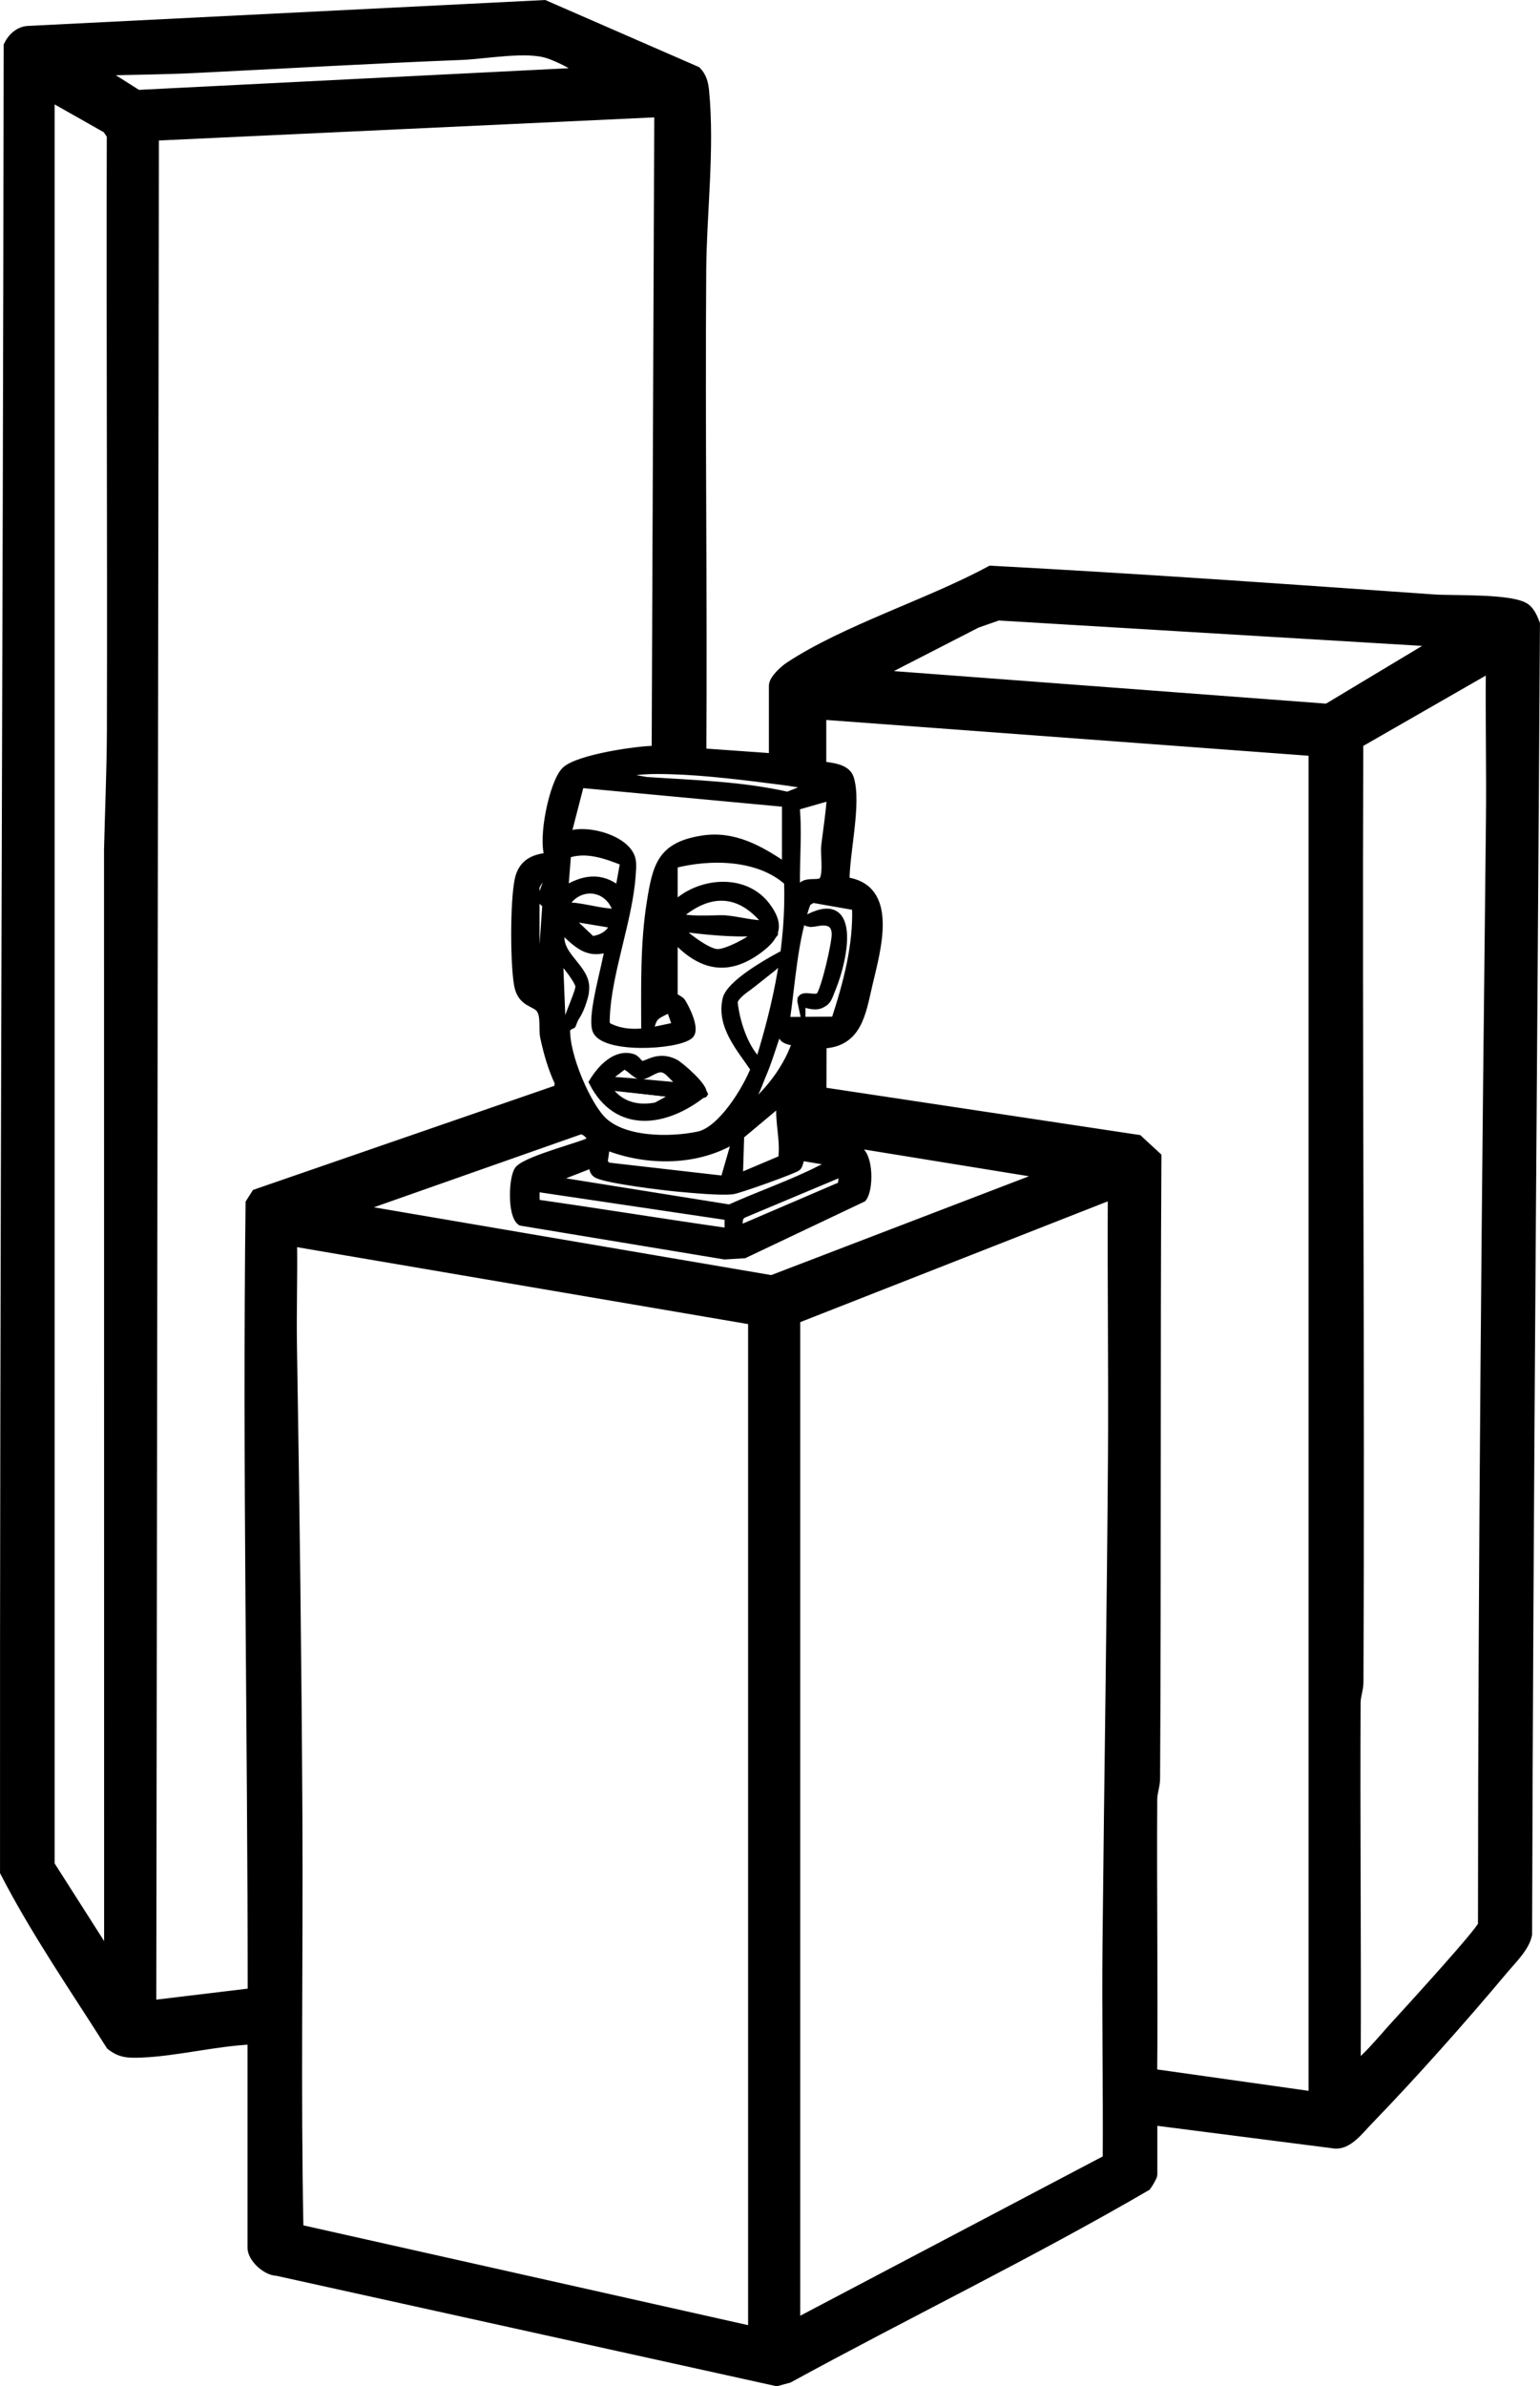 <?xml version="1.0" encoding="UTF-8"?>
<svg id="Calque_1" data-name="Calque 1" xmlns="http://www.w3.org/2000/svg" viewBox="0 0 590.72 915.02">
  <defs>
    <style>
      .cls-1 {
        fill: none;
        stroke-linecap: round;
        stroke-linejoin: round;
      }

      .cls-1, .cls-2 {
        stroke: #000;
        stroke-width: 3px;
      }

      .cls-2 {
        stroke-miterlimit: 10;
      }
    </style>
  </defs>
  <path class="cls-2" d="M96.45,782.45c-13.79.62-28.88,4.52-42.46,5.04-4.74.18-8,.09-11.78-3.02-13.87-21.94-28.79-43.45-40.7-66.58-.15-233.54,1.15-466.92,1.39-700.49,1.5-3.16,4.36-5.85,8.03-5.97L208.87,1.52l58.5,25.51c2.21,2.29,2.83,4.82,3.13,7.87,2.16,22.43-.94,46.58-1.1,69-.44,61.51.43,123.05.04,184.55l28,1.99c.5-.36-1-1.28-1-1.49v-26c0-2.59,4.17-6.29,6.3-7.7,21.66-14.22,53.94-24.2,77.17-36.83,56.73,3,113.39,7.02,170.03,11.01,7.76.55,30.25-.42,35.47,3.53,1.93,1.46,2.95,4.02,3.79,6.21-1.01,167.59-2.56,334.94-3.01,502.53-.83,4.93-5.97,9.84-9.25,13.75-15.69,18.74-35.02,40.48-52,58-3.43,3.54-7.63,9.3-12.85,8.92l-69.66-8.93v20.5c0,.67-1.81,3.74-2.45,4.55-44.74,26.04-91.76,48.8-137.31,73.69l-4.76,1.29-191.69-42.31c-4.2-.06-9.78-5.24-9.78-9.22v-79.5ZM222.45,27.44c-2.54-2.51-8.55-5.27-12.02-6.47-8.34-2.89-24.08.16-33.44.52-33.98,1.33-68.05,3.32-102,5-11.8.59-23.74.66-35.54.97l13.46,8.52,169.54-8.54ZM19.45,37.45v677.5l21.99,34.49-.04-423.54c.36-15.31,1.05-30.7,1.1-45.9.21-76.02-.26-152.04-.04-228.05l-1.62-2.38-21.39-12.11ZM252.46,43.44l-193.01,9-1,716.01,38.06-4.58c0-100.91-2.03-201.7-.81-302.67l2.33-3.67,115.99-40.06.29-2.27c-2.62-5.54-4.33-11.52-5.6-17.49-.67-3.16.34-7.74-1.41-10.59s-7.29-2.16-8.6-9.4c-1.51-8.35-1.52-32.04.21-40.32,1.31-6.27,5.54-8.42,11.56-8.95-2.74-6.72,1.71-28.5,6.47-33.02,4.83-4.58,27.32-7.96,34.53-7.97l1-244.01ZM550.45,246.46l-167.53-10.04-8.15,2.85-37.32,19.16,171.55,12.91,41.44-24.89ZM571.44,256.45l-50.01,28.7c-.44,119.94.63,239.9.07,359.84-.01,2.86-1.08,5.31-1.09,7.91-.23,45.84.25,91.71.05,137.54,1.61.37,2.04-.55,3.03-1.46,3.27-3.03,8.19-8.92,11.48-12.52,4.29-4.69,32.98-36.03,33.46-38.54.05-141.36,1.48-282.79,3.06-423.94.21-19.17-.24-38.38-.05-57.54ZM503.45,803.45V289.95c0-.25,1.18-.8.58-1.51l-188.58-13.99v19c3.6.55,9.26.92,10.56,4.94,3.06,9.47-1.79,29.02-1.63,39.46,19.16,2.56,11.83,26.56,8.76,39.79-2.52,10.84-3.99,22.35-17.59,22.91l-.05,17.85,121.22,18.27,7.28,6.72c-.45,79.49-.05,159.02-.51,238.6-.02,2.86-1.07,5.31-1.09,7.91-.22,34.97.3,69.96-.02,104.93l61.06,8.62ZM311.44,301.46c-3.76-.84-7.69-1.5-11.52-1.99-13.04-1.67-28.94-3.69-41.93-4.07-7.29-.21-14.61-.36-21.53,2.05l11.5,1.98c18.11,1.21,36.43,1.67,54.16,5.69l9.32-3.68ZM301.44,332.45l.02-24.5-78.87-7.35-5.13,19.85c7.09-3.22,23.64,1.34,24.93,9.56.31,1.96.06,3.87-.07,5.81-1.18,16.88-9.29,37.34-9.9,54.18-.04,1.19-.21,2.42.49,3.48,8.7,4.64,17.59,1.76,26.54-.05l-2.49-6.98c-1.68,1.4-4.01,1.86-5.58,3.42-2.08,2.07-1.04,4.98-3.93,4.56-.01-16.03-.39-32.5,2.13-48.36,2.27-14.29,4.14-21.7,19.81-24.18,12.24-1.94,22.32,3.96,32.04,10.55ZM305.45,311.95c.65,10.28-.48,21.16,0,31.5,1.95-.05.99-3.05,2.66-4.09,1.97-1.23,4.81-.46,6.68-1.07,2.88-.94,1.44-10.11,1.67-13.33.2-2.77,2.66-18.79,1.98-19.51l-14,4.01c-.37,1.03.98,2.03,1.01,2.49ZM239.42,330.52c-6.93-2.72-14.45-5.53-21.87-2.97l-1.09,13.9c7.17-4.5,14.08-5.75,20.98,0l1.98-10.93ZM217.45,392.45c-1.85,9.02,6.65,29.41,13.02,36.48,7.92,8.79,26.49,8.74,37.41,6.45,8.92-1.87,18.38-17.47,21.55-25.46-5.24-7.84-13.16-16.39-10.77-26.76,1.35-5.84,15.52-13.88,20.77-16.71.38,1.79-.92,2.45-1.97,3.52-2.93,2.95-15.65,11.02-16.04,14.03.69,6.99,3.37,15.64,7.74,21.19.64.81-.02,1.83,2.28,1.26,6.87-22.28,11.61-44.81,10.82-68.31-11.13-10.08-29.77-10.34-43.81-6.69v16c9.18-9.42,26.93-11.41,35.52-.02,5.64,7.49,3.7,11.82-3.19,16.85-12.41,9.05-22.66,5.83-32.33-4.83v22.5c0,.42,2.47,1.39,3.02,2.25,1.57,2.46,5.65,10.59,2.99,12.76-5.13,4.18-33.46,5.53-35.81-2.21-1.81-5.94,3.88-24.29,4.8-31.3-8.44,3.04-12.25-1.96-17.99-7.01-2.87,9.26,8.3,13.7,9.04,21.49.36,3.84-3.22,14.42-7.05,14.51.77-3.75,4.98-12.35,4.76-14.36s-5.66-9.29-7.75-10.64l.97,24.4c-.12,1.02,1.31.62,2.02.6ZM205.45,339.95v33c0,.2.93,3.9,1.99,3.49l2.1-29.56-2.14-1.96,3.05-8.46c-3-.59-3.78,1.3-5,3.49ZM216.45,347.44c5.63-.07,11.78,1.92,17.21,2.38,1.32.11,1.68.84,2.79-.89-3.21-9.63-14.99-10.59-20-1.49ZM294.45,354.44c-9.8-12.87-21.7-13.91-33.98-3.49-.13,2.46,15.1,1.32,17.47,1.51,5.35.42,11.05,2.18,16.51,1.98ZM328.32,347.59l-16.61-2.92-2.17,1.36c-5.16,14.37-5.9,30.28-8.1,45.43l18.87-.14c4.55-13.92,8.65-29,8-43.73ZM235.45,354.46l-18-3,9.54,9.02c3.72-.39,7.31-2.32,8.46-6.02ZM291.45,357.46c-10.79.55-21.35-.53-32-2,3.02,3.04,11.5,9.69,15.56,9.96,3.72.25,13.55-5.07,16.44-7.96ZM305.45,399.46c-1.53-.03-3.09-.31-4.43-1.1-1.48-.86-1.57-4.59-3.06-1.9-4.67,8.43-5.59,22.13-13.51,29.98,1.88.44,2.38-1.05,3.5-1.99,7.67-6.43,14.33-15.44,17.5-24.99ZM283.46,451.45l16.5-6.98c1.11-7.25-1.47-14.61-.52-22.02l-15.48,12.94-.5,16.06ZM226.45,437.44c.97-1.31-2.43-4.68-4.24-3.83l-84.76,29.83,158.53,27.04,104.45-40.04-79.99-12.98,8.36,3.13c4.97,2.22,4.74,15.72,2.1,18.83l-45.44,21.56-7.52.45-78.07-12.93c-3.84-2.48-3.24-17.27-.91-20.02,3.42-4.03,26.42-9.63,27.46-11.05ZM232.46,439.45l-.9,6.42,1.57,1.39,44.7,5.11,4.61-15.93c-14.62,9.24-34.15,9.29-49.98,3ZM318.45,445.46l-10.56-1.79c-1.34.18-1,2.88-2.12,3.85-1.19,1.04-22.45,8.67-24.82,8.93-4.87.53-15.66-.53-21-1.01s-26.92-3.11-30.84-5.16c-2.31-1.22-1.16-3.76-2.21-3.88l-15.46,6.04,68.42,10.94c11.21-5.07,24.1-9.5,34.94-15.06,1.33-.68,3.23-1.23,3.63-2.86ZM323.44,449.45l-38.39,16.1c-2.19,1.19-1.63,3.78-1.59,5.9l39.37-16.89.61-5.1ZM279.46,466.44l-74-10.99.04,5.95c24.65,3.52,49.31,7.53,73.94,11.05v-6.01ZM305.45,505.95v384.5l119.04-62.67c.17-27.61-.36-55.26-.08-82.87.61-62.11,1.67-124.8,2.09-186.91.22-33.18-.26-66.38-.06-99.55l-120.99,47.5ZM288.45,506.45l-176-30c.22,13.16-.26,26.38-.04,39.55.98,60.09,1.77,120.82,2.09,180.91.28,52.53-.65,105.09.39,157.61l173.57,38.93v-387Z"/>
  <path class="cls-2" d="M269.43,419.41c-14.22,11.21-32.64,13.91-42.01-4.46,3.08-5.08,8.78-11.39,15.33-9.31,1.42.45,2.28,2.45,3.34,2.66,1.97.4,6.09-4.01,12.72-.72,2.1,1.04,12.07,9.78,10.61,11.82ZM262.44,415.46c-3.49-.35-5.36-5.41-8.63-5.76-2.65-.29-5.74,2.77-7.87,2.71-2.36-.07-4.76-3.96-6.83-3.78l-5.65,4.34c-.42,2.25.98,1.39,2.47,1.49,7.76.52,15.32,1.32,23.04,1.99,1.09.09,3.73.73,3.47-.98ZM260.45,419.46l-27.99-3c4.46,6.99,11.15,9.31,19.27,7.76l8.72-4.76Z"/>
  <path class="cls-2" d="M307.45,384.43c-.89-4.17,5.45-.48,7.1-2.6,1.99-2.57,6.16-20.47,5.98-23.89-.1-1.95-.78-3.68-2.78-4.29-3.62-1.09-6.77,1.58-9.28-.71,20.61-11.89,15.39,14.41,10.75,25.77-2.69,6.6-4.35,8.25-11.77,5.71Z"/>
  <path class="cls-1" d="M262.45,288.95c4.42,5.7,11.16,4.36,17.02,5.39,4.91.86,10.06.34,14.96,1.24,4.44.82,8-.37,11.52-2.63"/>
  <path class="cls-1" d="M306.95,418.45c-4.3-.05-8.15.9-11.01,4.49-6.17,7.74-15.75,10.54-23.59,15.86-2.17,1.47-5.56,1.19-8.4,1.64-10.65,1.68-20.96.13-30.97-3.57-1.2-.44-1.92-2.07-3.05-2.9-3.28-2.41-6.65-4.69-9.98-7.03"/>
  <path class="cls-1" d="M228.45,442.95c-7.83,3-15.87,5.57-23.42,9.17-4.33,2.06-2.43,7.07-2.49,10.84-.05,3,2.42,3.19,4.9,3.57,14.52,2.19,29.01,4.59,43.51,6.93,8.17,1.32,16.3,3.05,24.52,3.84,4.25.41,9.03.09,12.91-1.51,12.19-5.03,24.02-10.95,36.11-16.24,3.18-1.39,4.8-2.97,4.53-6.59-.25-3.41-.02-6.24-4.49-7.72-3.7-1.23-6.74-4.44-10.08-6.77"/>
  <path class="cls-1" d="M216.45,324.95c5,0,10-.02,15,.02.83,0,1.71.2,2.49.5,8.23,3.16,9.59,6.86,6.53,16.99-1.15,3.79-2.27,7.62-2.97,11.5-1.35,7.47-2.35,15-3.57,22.49-.76,4.68-1.8,9.32-2.44,14.01-.46,3.39.08,5.75,4.38,7.19,9.7,3.24,18.58,1.03,27.58-2-1.02-5.69-2.79-10.61-9.02-12.2"/>
  <path class="cls-1" d="M207.95,451.95c1.67,1.17,3.2,3.04,5.02,3.38,10.29,1.91,20.64,3.47,30.98,5.11,12.66,2.02,25.33,4,38,6"/>
  <path class="cls-1" d="M234.95,299.45c1,.5,1.97,1.36,3,1.44,9.83.76,19.7,1.07,29.49,2.14,12.04,1.32,23.98,3.53,36.02,4.78,4.89.51,9.56-1.39,12.99-5.36"/>
  <path class="cls-1" d="M303.45,335.45c-4.67-2.17-9.22-4.62-14.02-6.44-9.25-3.5-18.59-3.28-28.01-.15-3.25,1.08-4.66,3.26-4.89,6.09-.45,5.81-.28,11.67-.63,17.49-.26,4.35-.98,8.67-1.44,13-.23,2.16-.46,4.33-.49,6.5-.1,6.22.78,12.55-3.43,18.07-.93,1.21-.75,3.27-1.09,4.93"/>
  <path class="cls-1" d="M212.95,333.45c-7.79-.56-10.17,4.55-10.05,10.5.19,9.66-.14,19.34.15,29,.12,3.89-.22,8.46,5.87,9.25,1.38.18,3.24,3.36,3.39,5.27.79,10.25,3.71,19.89,6.95,29.55.92,2.75-.47,6.27-.81,9.44"/>
  <path class="cls-1" d="M231.95,436.95c-1.05,2.74-3.52,4.47-2.31,8.59,1.66,5.69,5.86,4.82,9.33,5.29,13.13,1.79,26.29,3.7,39.5,4.33,5.25.25,10.66-2.69,15.98-4.23,1.36-.39,2.68-.96,4-1.49,3.32-1.33,6.3-2.85,7.11-6.97.35-1.79,1.89-3.35,2.89-5.02"/>
  <path class="cls-1" d="M321.45,341.45c1.67.67,3.28,1.53,5.01,1.96,5.66,1.44,6.61,2.39,6.97,8.54.61,10.3-2.4,20.09-4.5,29.99-.33,1.54-1.25,2.97-1.43,4.51-.76,6.65-4.11,9.41-10.97,10.87-6.78,1.44-11.39-1.23-16.58-3.87"/>
  <path class="cls-1" d="M299.95,367.95c-5,4-9.83,8.24-15.06,11.92-3.85,2.71-4.44,5.8-3.52,10.1,1.66,7.72,4.66,14.53,11.07,19.48"/>
  <path class="cls-1" d="M309.95,294.45c3.33,2.17,6.51,4.64,10.05,6.41,3.01,1.51,3.48,3.93,3.4,6.59-.16,5.51-.59,11-.95,16.5-.3,4.5-.74,9-.97,13.5-.22,4.24-1.79,5.76-6.02,5.5-3.43-.21-8.21,2.43-8.92,5.52-.98,4.26-1.44,8.64-2.07,12.98-1.52,10.33-1.26,21.35-4.97,30.82-4.12,10.51-6.24,22.17-13.9,31.3-1.59,1.89-1.47,5.22-2.13,7.89"/>
  <path class="cls-1" d="M295.95,357.45c-.5-2.17-.29-5.03-1.61-6.39-10-10.2-17.28-11.27-30.38-3.59-2.07,1.21-4.01,2.65-6.01,3.98"/>
  <path class="cls-1" d="M310.95,353.95c2.67-.33,5.41-1.22,7.98-.88,4.63.62,4.48,4.58,3.93,7.86-1.04,6.22-2.19,12.47-4.03,18.48-1.81,5.91-2.98,6.17-9.89,5.03"/>
  <path class="cls-1" d="M294.95,358.95c-3.9,5.18-9.52,7.33-15.49,9.04-6.49,1.87-10.36-2.72-15.02-5.53-2.94-1.77-5.99-3.35-8.99-5.02"/>
  <path class="cls-1" d="M322.45,447.45c-6.67,3.33-13.29,6.77-20.02,9.97-4.92,2.34-10.03,4.28-14.97,6.56-5.21,2.4-5.82,3.61-4.99,8.97.21,1.35.65,2.67.98,4"/>
  <path class="cls-1" d="M296.95,357.95l-40.5-4.5"/>
  <path class="cls-1" d="M259.95,288.45c-2.81,3.13-6.43,3.73-10.48,4.15-5.23.55-10.34,2.21-15.52,3.34-2.65.57-5.32,1.35-8,1.43-3.66.12-5.92,1.84-6.96,5.09-1.64,5.12-3.46,10.25-4.39,15.51-.62,3.53.7,7.37.24,10.96-.91,7.02-.71,13.98-.52,21.02.14,5.32-.85,10.67-1.38,16-.27,2.67-.6,5.34-1.01,8-.43,2.76-.98,5.5-1.48,8.25"/>
  <path class="cls-1" d="M265.95,418.95c-1.17-6.51-9.05-11.24-15-9-1.33.5-2.66,1.01-4.25,1.62-2.84-2.9-6.01-5.35-10.24-2.12-6.95,5.31-6.14,10.56,2.51,15.48,7.04,4,14.1,3.17,20.97-.52,1.65-.89,3.02-2.29,4.52-3.46"/>
  <path class="cls-1" d="M229.95,415.95c11.17,1.33,22.33,2.73,33.51,3.94,2.12.23,4.33-.28,6.49-.44"/>
  <path class="cls-1" d="M213.45,366.45c1.67,1,3.82,1.63,4.92,3.06,7.55,9.83,7.81,8.66,2.08,20.94-.38.81-.67,1.66-1.01,2.5"/>
  <path class="cls-1" d="M304.95,308.95c-.33,8.75-.97,17.5-.87,26.25.05,4.09,1.53,8.17,2.37,12.25"/>
  <path class="cls-1" d="M238.45,344.95c-.83-.5-1.71-.94-2.49-1.51-5.5-4.01-10.28-4.09-16.04-.54-1.63,1-3.64,1.38-5.47,2.05"/>
  <path class="cls-1" d="M236.95,353.45c-5.33-1-10.65-2.14-16.01-2.93-1.93-.29-3.99.26-5.99.43"/>
  <path class="cls-1" d="M214.45,353.95c1.83,1.17,4.09,1.98,5.42,3.57,4.13,4.92,8.67,7.62,15.08,4.43"/>
  <path class="cls-1" d="M283.45,436.45c0,2.67.13,5.34-.03,8-.19,3.18-.63,6.34-.97,9.5"/>
  <path class="cls-1" d="M218.45,393.45c-.67.33-1.33.67-2,1"/>
</svg>